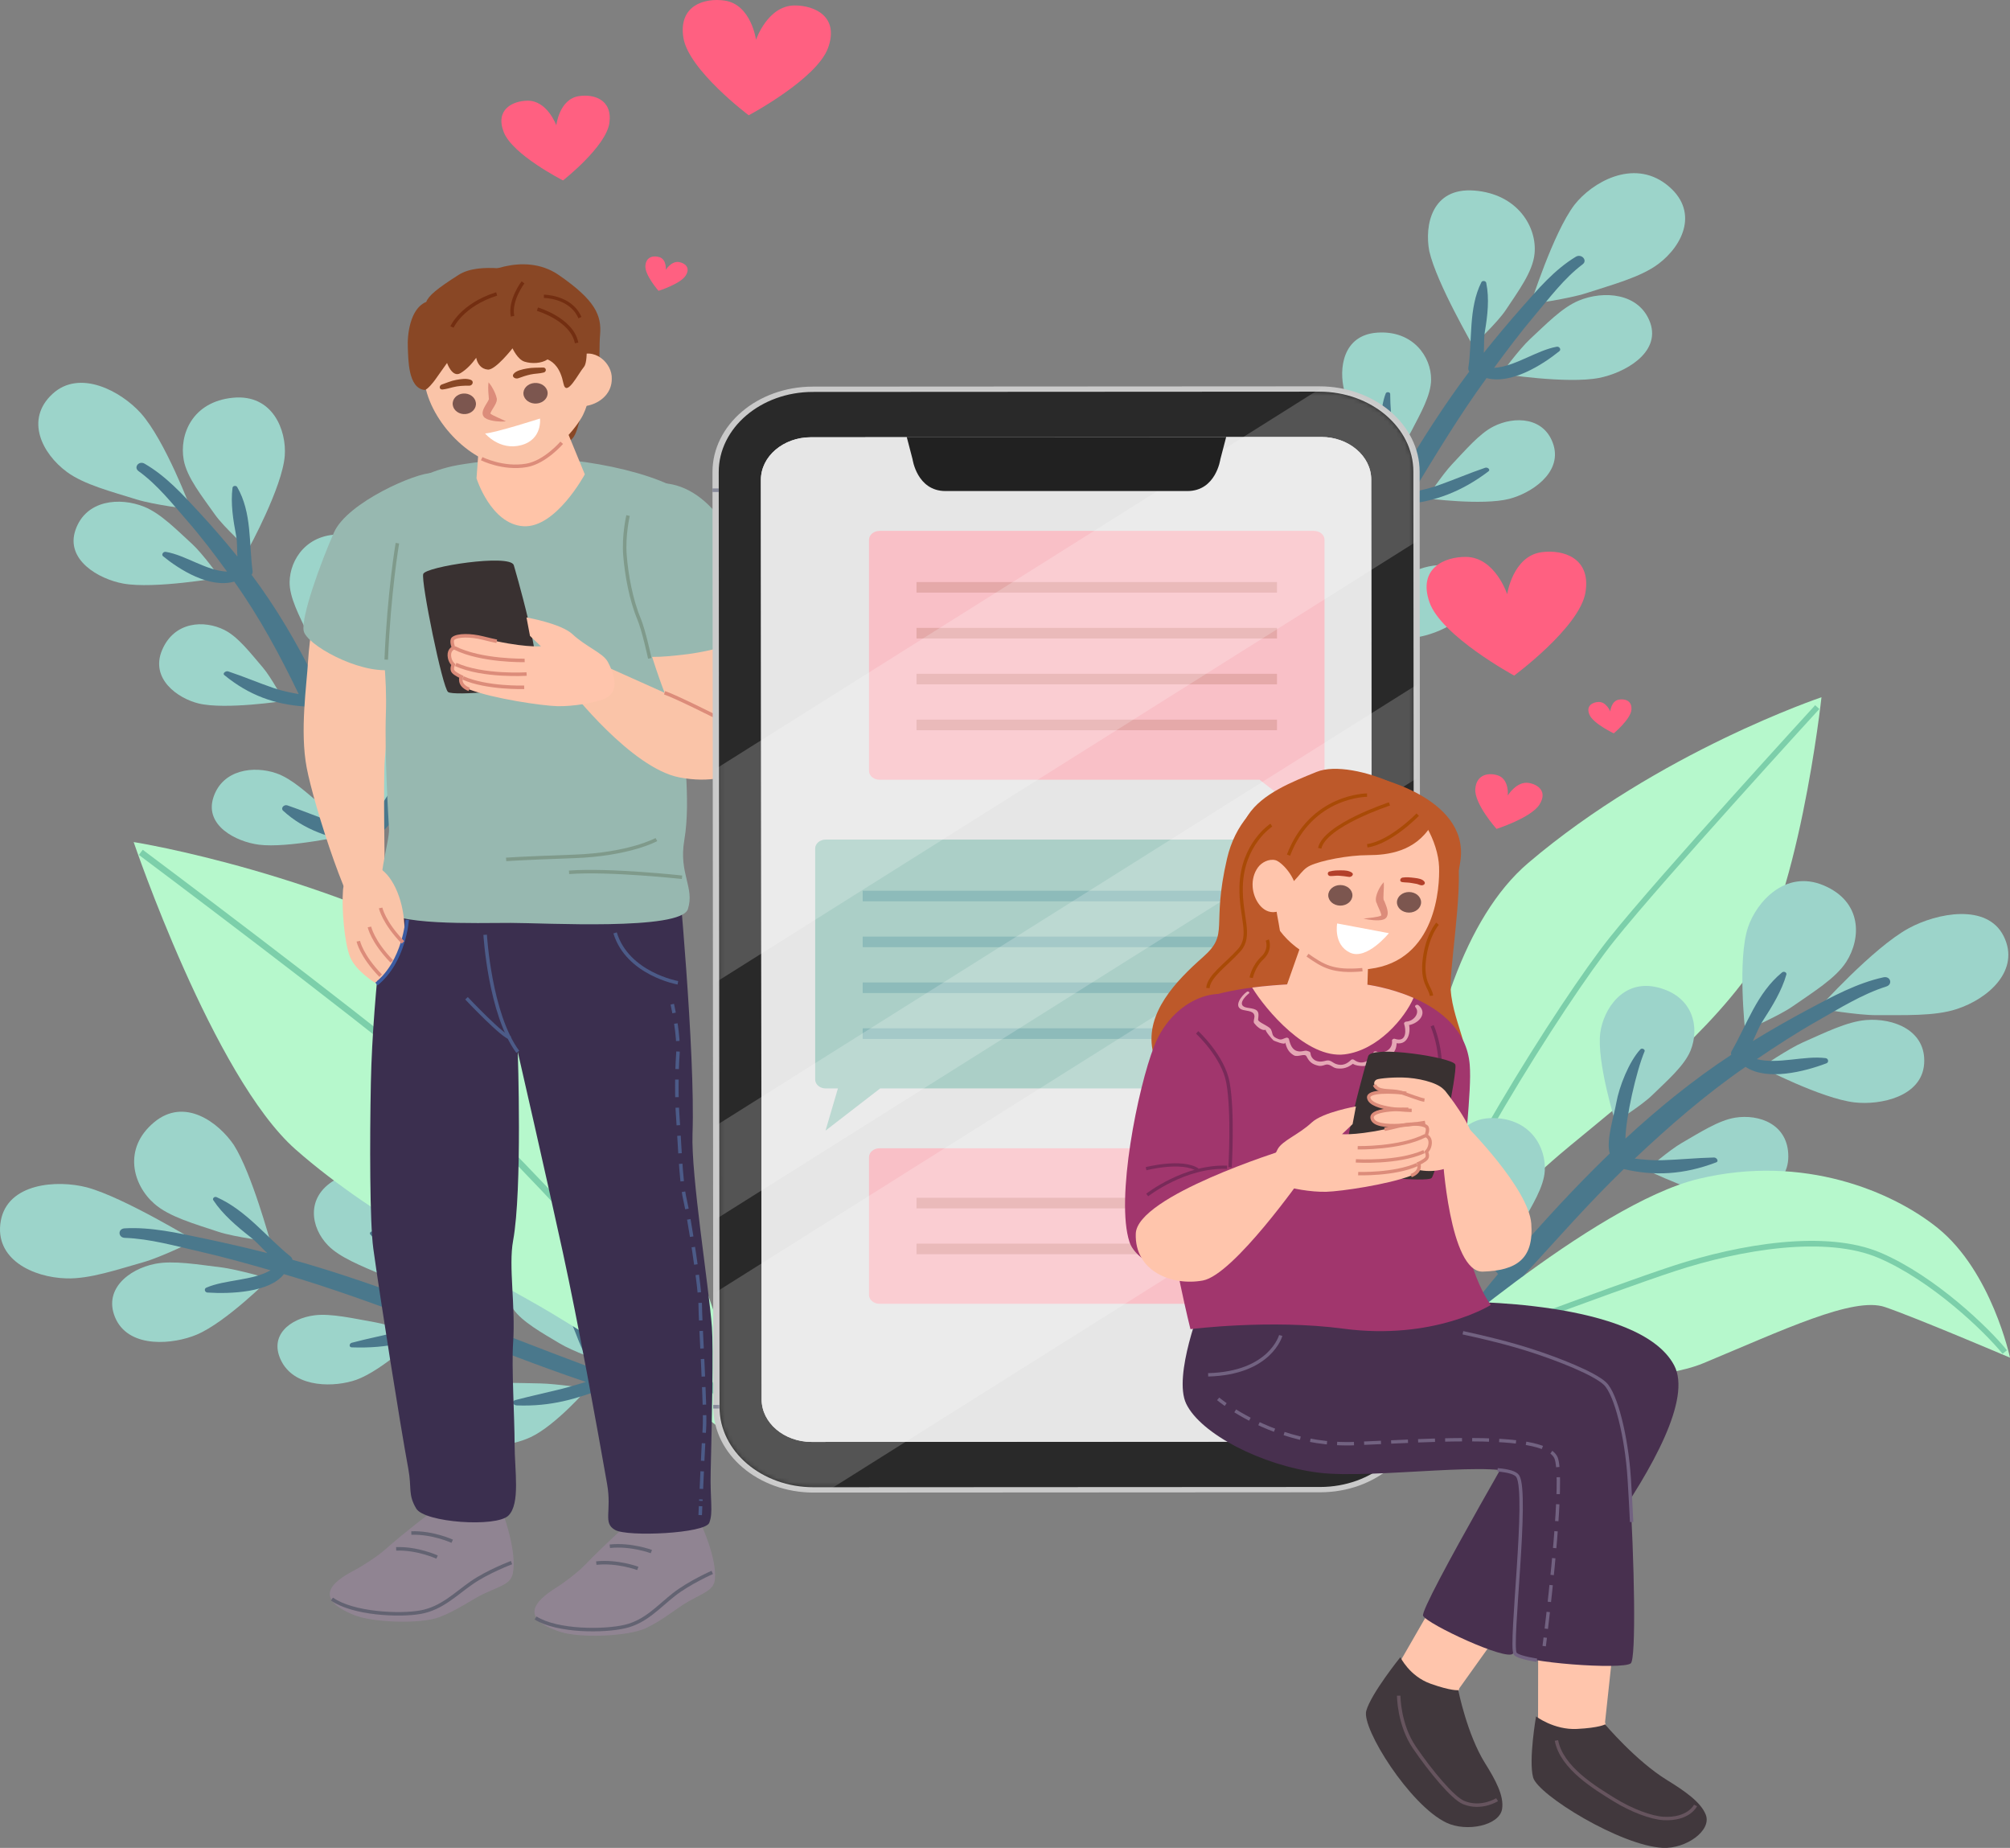 <svg width="470" height="432" viewBox="0 0 470 432" fill="none" xmlns="http://www.w3.org/2000/svg">
<rect x="0" y="0" width="470" height="432" fill="#808080" stroke="none"/>
<path d="M20.357 277.591C13.288 275.749 1.779 276.585 0.181 285.418C-1.394 294.32 7.605 298.634 15.53 298.862C20.993 299.024 27.5 296.77 33.577 295.058C37.77 293.87 45.63 290.004 45.625 290.007C45.529 290.096 29.161 279.998 20.357 277.591Z" fill="#9CD4CA"/>
<path d="M35.989 262.4C28.7 268.517 31.037 276.997 36.075 281.399C39.522 284.458 45.583 286.141 51.054 287.964C54.816 289.221 63.257 290.269 63.261 290.267C63.162 290.355 58.985 274.479 54.682 267.675C51.108 262.421 43.151 256.39 35.989 262.4Z" fill="#9CD4CA"/>
<path d="M78.247 275.879C71.38 279.944 72.703 287.064 76.694 291.143C79.428 293.977 84.576 295.969 89.207 297.975C92.384 299.368 99.718 301.019 99.72 301.016C99.662 301.072 97.584 288.038 94.3 282.165C91.583 277.613 84.996 271.896 78.247 275.879Z" fill="#9CD4CA"/>
<path d="M140.035 301.373C138.342 297.042 132.888 290.924 125.201 293.075C117.384 295.287 117.04 301.776 120.028 306.041C122.07 308.997 126.756 311.611 130.92 314.092C133.768 315.823 140.782 318.371 140.788 318.361C140.757 318.394 142.063 306.945 140.035 301.373Z" fill="#9CD4CA"/>
<path d="M51.73 296.285C46.332 295.644 40.526 294.597 36.227 295.464C30.02 296.699 23.816 301.647 27.164 308.529C30.532 315.277 40.572 314.299 46.012 312.005C52.902 309.08 63.022 298.917 63.025 298.916C63.017 298.925 55.428 296.739 51.73 296.285Z" fill="#9CD4CA"/>
<path d="M87.711 309.125C82.752 308.256 77.407 306.993 73.534 307.493C67.947 308.201 62.549 312.197 65.933 318.461C69.329 324.606 78.44 324.288 83.296 322.576C89.444 320.384 98.169 312.044 98.169 312.044C98.162 312.052 91.108 309.735 87.711 309.125Z" fill="#9CD4CA"/>
<path d="M126.374 323.417C121.201 323.344 115.547 322.988 111.675 323.99C106.087 325.427 101.229 329.734 105.768 334.759C110.298 339.679 119.512 338.134 124.136 335.955C129.992 333.176 137.435 324.577 137.441 324.571C137.436 324.578 129.923 323.482 126.374 323.417Z" fill="#9CD4CA"/>
<path d="M157.788 330.221C159.162 330.698 160.547 331.194 161.944 331.689C161.959 331.043 162.232 330.39 162.861 329.81C163.024 329.658 163.192 329.507 163.36 329.356C162.239 328.916 161.129 328.483 160.057 328.053C154.247 325.735 148.384 323.472 142.416 321.279C142.92 319.713 141.842 317.639 141.339 316.102C140.143 312.492 138.275 308.499 133.816 305.916C132.99 305.436 131.928 306.07 132.315 306.72C134.06 309.645 134.9 312.848 136.31 315.749C136.893 316.948 137.226 318.258 137.544 319.481C126.345 315.318 115.331 310.929 104.237 306.702C103.761 304.175 99.251 299.658 97.555 297.316C95.308 294.303 90.823 289.812 87.29 287.93C86.82 287.686 86.247 288.245 86.591 288.593C90.13 292.261 96.981 300.929 99.303 304.832C89.126 301.027 78.823 297.399 68.375 294.504C68.342 294.218 68.193 293.948 67.906 293.716C62.283 289.191 57.602 282.963 50.653 279.867C50.144 279.639 49.597 280.161 49.885 280.596C52.056 283.879 55.377 286.72 58.595 289.232C60.026 290.349 61.173 291.732 62.49 292.942C57.547 291.69 52.581 290.544 47.612 289.507C41.662 288.266 35.317 286.808 29.156 287.16C27.501 287.256 27.591 289.336 29.196 289.387C35.078 289.584 41.142 291.323 46.834 292.614C52.34 293.868 57.795 295.401 63.249 296.964C59.173 299.393 52.556 299.135 48.234 301.036C47.661 301.289 47.863 302.127 48.514 302.171C54.006 302.524 63.105 302.135 66.385 297.864C77.551 301.112 88.495 305.18 99.458 309.202C97.656 309.944 95.835 310.656 93.813 311.173C89.996 312.156 86.057 312.891 82.24 313.915C81.639 314.077 81.545 314.957 82.246 314.983C90.765 315.291 97.308 313.643 102.954 310.493C114.269 314.687 125.408 319.172 136.994 323.071C135.093 323.616 133.24 324.222 131.25 324.714C127.682 325.6 124.05 326.373 120.489 327.314C119.587 327.553 119.873 328.522 120.877 328.558C128.903 328.857 134.914 326.977 141.326 324.539C146.841 326.411 152.325 328.332 157.788 330.221Z" fill="#4A788C"/>
<path d="M368.153 47.885C372.254 42.648 381.786 37.094 389.594 43.07C397.434 49.111 393.678 57.3 387.712 61.749C383.604 64.819 376.893 66.582 370.915 68.533C366.785 69.874 357.826 71.115 357.832 71.116C357.971 71.132 363.13 54.494 368.153 47.885Z" fill="#9CD4CA"/>
<path d="M344.759 44.551C354.949 45.359 359.451 53.181 358.823 59.304C358.43 63.53 354.99 68.098 352.11 72.458C350.135 75.459 344.379 80.82 344.375 80.82C344.517 80.835 335.942 66.296 334.211 58.711C333.071 52.716 334.745 43.761 344.759 44.551Z" fill="#9CD4CA"/>
<path d="M322.077 77.76C330.414 77.205 334.688 83.43 334.633 88.739C334.625 92.406 332.12 96.723 330.029 100.772C328.606 103.561 324.157 108.791 324.152 108.791C324.239 108.803 316.151 97.594 314.325 91.279C313.044 86.292 313.889 78.316 322.077 77.76Z" fill="#9CD4CA"/>
<path d="M293.214 130.796C291.303 126.531 290.975 118.856 298.524 116.377C306.221 113.876 311.312 118.714 312.173 123.625C312.789 127.015 311.107 131.563 309.73 135.728C308.812 138.603 305.279 144.355 305.266 144.351C305.316 144.36 295.79 136.201 293.214 130.796Z" fill="#9CD4CA"/>
<path d="M357.774 79.268C361.475 75.863 365.191 71.922 369.164 70.277C374.885 67.887 383.37 68.374 385.894 75.506C388.31 82.544 379.811 87.198 373.893 88.355C366.384 89.805 350.991 87.391 350.988 87.393C351 87.394 355.25 81.612 357.774 79.268Z" fill="#9CD4CA"/>
<path d="M339.476 108.597C342.669 105.253 345.865 101.393 349.235 99.695C354.087 97.231 361.236 97.413 363.277 104.085C365.221 110.672 357.93 115.336 352.898 116.628C346.508 118.245 333.551 116.491 333.551 116.491C333.565 116.496 337.302 110.9 339.476 108.597Z" fill="#9CD4CA"/>
<path d="M320.182 140.495C324.132 137.649 328.244 134.326 331.986 133.015C337.381 131.115 344.347 131.831 344.569 138.165C344.722 144.416 336.442 148.188 331.241 148.992C324.64 149.997 312.483 147.352 312.475 147.351C312.483 147.354 317.484 142.456 320.182 140.495Z" fill="#9CD4CA"/>
<path d="M300.925 162.694C300.218 163.804 299.512 164.936 298.8 166.071C298.308 165.58 297.613 165.219 296.692 165.11C296.452 165.08 296.21 165.053 295.969 165.027C296.51 164.082 297.047 163.149 297.557 162.238C300.329 157.313 303.185 152.4 306.172 147.486C304.616 146.546 303.908 144.36 303.154 142.899C301.394 139.46 299.871 135.364 301.401 130.96C301.682 130.144 302.977 130.062 303.161 130.774C303.984 133.979 305.718 136.911 306.783 139.916C307.224 141.159 307.942 142.352 308.604 143.47C314.175 134.212 319.435 124.879 324.878 115.627C323.367 113.414 323.498 107.488 323.07 104.761C322.567 101.218 322.7 95.324 324.034 91.964C324.214 91.522 325.076 91.645 325.069 92.101C325.057 96.849 326.201 107.248 327.309 111.521C332.355 103.09 337.633 94.73 343.565 86.856C343.378 86.617 343.293 86.329 343.339 85.995C344.326 79.462 343.319 72.117 346.392 65.977C346.618 65.527 347.43 65.634 347.53 66.127C348.291 69.838 347.834 73.827 347.21 77.505C346.934 79.141 347.075 80.83 346.955 82.477C349.852 78.843 352.841 75.28 355.915 71.799C359.599 67.633 363.424 63.083 368.455 60.035C369.807 59.216 371.284 60.876 370.079 61.782C365.674 65.104 362.272 69.718 358.828 73.785C355.499 77.724 352.417 81.85 349.358 86C354.32 85.683 359.25 81.916 364.009 81.059C364.641 80.947 365.108 81.704 364.637 82.089C360.648 85.322 353.316 89.925 347.602 88.387C341.376 96.919 335.929 105.965 330.435 114.989C332.381 114.591 334.321 114.16 336.271 113.472C339.955 112.175 343.551 110.621 347.268 109.356C347.853 109.157 348.581 109.788 348.059 110.185C341.694 115.014 335.402 117.266 328.688 117.871C323.051 127.215 317.767 136.691 311.697 145.954C313.574 145.352 315.459 144.823 317.367 144.13C320.787 142.893 324.172 141.534 327.628 140.344C328.505 140.043 329.005 140.948 328.253 141.516C322.263 146.072 316.213 147.857 309.436 149.426C306.566 153.844 303.75 158.288 300.925 162.694Z" fill="#4A788C"/>
<path d="M32.874 96.534C28.313 91.494 18.652 86.192 12.263 92.097C5.799 98.072 9.831 106.061 15.665 110.349C19.69 113.307 26.134 114.942 31.949 116.765C35.951 118.02 44.666 119.091 44.666 119.091C44.666 119.091 38.621 102.885 32.874 96.534Z" fill="#9CD4CA"/>
<path d="M54.48 92.982C44.999 93.898 41.873 101.56 42.96 107.537C43.709 111.661 47.302 116.081 50.277 120.316C52.325 123.229 58.062 128.409 58.062 128.409C58.062 128.409 66.014 113.95 66.585 106.566C67.037 100.709 63.85 92.076 54.48 92.982Z" fill="#9CD4CA"/>
<path d="M80.096 124.958C71.791 124.579 67.802 130.779 67.72 136.049C67.664 139.685 69.998 143.928 71.838 147.933C73.1 150.689 77.152 155.847 77.152 155.847C77.152 155.847 86.446 144.399 88.191 138.125C89.573 133.146 88.302 125.335 80.096 124.958Z" fill="#9CD4CA"/>
<path d="M103.104 162.852C95.248 160.529 89.398 165.546 87.603 170.591C86.365 174.071 87.23 178.698 87.692 182.981C88.009 185.927 90.223 191.839 90.223 191.839C90.223 191.839 102.879 183.031 106.597 177.413C109.548 172.956 110.867 165.148 103.104 162.852Z" fill="#9CD4CA"/>
<path d="M44.881 127.126C41.261 123.829 37.566 120.013 33.687 118.458C28.067 116.202 20.113 116.794 17.656 123.881C15.229 130.884 23.078 135.388 28.839 136.429C36.098 137.739 51.447 135.043 51.447 135.043C51.447 135.043 47.369 129.393 44.881 127.126Z" fill="#9CD4CA"/>
<path d="M61.428 156.012C58.585 152.709 55.721 148.904 52.476 147.274C47.776 144.913 40.748 145.222 37.898 151.981C35.082 158.66 41.517 163.264 46.461 164.46C52.692 165.964 66.404 163.868 66.404 163.868C66.404 163.868 63.388 158.28 61.428 156.012Z" fill="#9CD4CA"/>
<path d="M75.175 188.235C71.754 185.371 68.245 182.034 64.62 180.777C59.365 178.958 52.009 179.849 49.887 186.454C47.79 192.985 55.161 196.768 60.518 197.469C67.272 198.353 81.43 195.205 81.43 195.205C81.43 195.205 77.529 190.203 75.175 188.235Z" fill="#9CD4CA"/>
<path d="M95.863 177.677C94.324 180.998 91.758 184.085 89.802 187.25C88.995 188.558 87.881 189.824 86.833 191.014C83.475 181.481 79.857 172.027 75.528 162.775C77.451 160.489 77.996 154.512 78.637 151.769C79.474 148.199 79.621 142.324 78.317 139.022C78.144 138.585 77.27 138.728 77.269 139.18C77.263 143.876 75.336 154.317 73.561 158.679C69.402 150.281 64.58 142.05 58.825 134.368C59.014 134.126 59.105 133.839 59.06 133.508C58.2 127.053 58.918 119.818 55.463 113.864C55.21 113.428 54.432 113.546 54.371 114.029C53.9 117.675 54.522 121.584 55.209 125.198C55.515 126.805 55.396 128.474 55.508 130.1C52.655 126.563 49.656 123.106 46.543 119.737C42.816 115.704 38.842 111.308 33.814 108.401C32.468 107.621 31.186 109.267 32.39 110.134C36.819 113.322 40.328 117.795 43.77 121.741C47.104 125.563 50.149 129.58 53.088 133.634C48.182 133.415 43.405 129.775 38.765 129.013C38.15 128.911 37.681 129.671 38.134 130.043C41.967 133.175 49.023 137.61 54.769 135.967C60.702 144.314 65.501 153.247 69.85 162.268C67.891 161.913 65.952 161.523 64.042 160.872C60.44 159.644 56.974 158.155 53.361 156.959C52.791 156.77 51.966 157.424 52.442 157.815C58.228 162.56 64.318 164.708 71.217 165.155C75.58 174.521 79.004 184.154 82.71 193.716C80.852 193.139 78.972 192.635 77.12 191.965C73.801 190.764 70.568 189.435 67.219 188.286C66.373 187.996 65.57 188.951 66.198 189.528C71.212 194.135 77.147 195.855 84.058 197.307C85.734 201.887 87.194 206.537 88.516 211.194C89.942 216.22 90.873 221.69 93.004 226.523C93.265 227.112 94.356 226.907 94.401 226.312C94.795 221.221 93.536 215.601 92.484 210.595C91.391 205.385 89.989 200.247 88.266 195.165C90.271 194.127 91.707 191.81 92.936 190.26C95.83 186.611 98.478 182.31 97.719 177.821C97.58 176.986 96.206 176.938 95.863 177.677Z" fill="#4A788C"/>
<path d="M328.448 306.614C328.448 306.614 326.858 227.675 357.375 201.718C387.892 175.762 425.917 163.005 425.917 163.005C425.917 163.005 420.558 212.676 407.223 230.003C393.886 247.33 372.832 262.733 362.892 271.455C343.152 288.77 328.448 306.614 328.448 306.614Z" fill="#B6F8CC"/>
<path d="M424.929 165.304C424.929 165.304 388.519 205.066 376.931 219.563C365.346 234.059 335.776 280.993 329.641 302.539" stroke="#7CCFAA" stroke-width="1.319" stroke-miterlimit="10"/>
<path d="M446.285 217.026C452.903 213.419 464.675 211.099 468.528 218.873C472.429 226.741 465.103 233.424 457.541 235.9C452.323 237.61 445.266 237.276 438.749 237.32C434.266 237.35 425.197 235.773 425.197 235.773C425.197 235.773 437.948 221.572 446.285 217.026Z" fill="#9CD4CA"/>
<path d="M426.399 206.974C435.395 210.749 435.288 219.275 431.719 224.859C429.254 228.711 423.853 231.998 419.143 235.287C415.899 237.549 408.062 240.937 408.062 240.937C408.062 240.937 406.232 224.225 408.75 216.748C410.748 210.818 417.508 203.244 426.399 206.974Z" fill="#9CD4CA"/>
<path d="M387.703 230.856C396.077 232.993 397.435 240.333 395.315 245.572C393.852 249.184 389.77 252.677 386.278 256.083C383.879 258.427 377.716 262.306 377.716 262.306C377.716 262.306 373.303 248.168 374.198 241.433C374.907 236.087 379.428 228.744 387.703 230.856Z" fill="#9CD4CA"/>
<path d="M349.113 261.383C357.855 261.462 361.549 268.197 361.218 273.729C360.988 277.547 358.2 281.863 355.955 285.96C354.41 288.776 349.751 293.957 349.751 293.957C349.751 293.957 340.909 281.413 339.577 274.73C338.521 269.429 340.476 261.305 349.113 261.383Z" fill="#9CD4CA"/>
<path d="M421.635 243.656C426.592 241.489 431.843 238.831 436.331 238.466C442.832 237.938 450.453 240.929 449.924 248.683C449.403 256.346 439.756 258.426 433.621 257.714C425.893 256.815 411.834 249.5 411.834 249.5C411.834 249.5 418.224 245.146 421.635 243.656Z" fill="#9CD4CA"/>
<path d="M393.202 267.227C397.394 264.82 401.818 261.924 405.707 261.293C411.346 260.381 418.169 262.811 418.165 270.36C418.16 277.821 409.874 280.427 404.48 280.116C397.689 279.718 385 273.495 385 273.495C385 273.495 390.316 268.879 393.202 267.227Z" fill="#9CD4CA"/>
<path d="M366.143 294.946C370.725 293.145 375.589 290.906 379.701 290.762C385.658 290.55 392.563 293.659 391.905 300.837C391.25 307.93 382.379 309.445 376.787 308.517C369.738 307.346 357.045 299.947 357.045 299.947C357.045 299.947 362.992 296.178 366.143 294.946Z" fill="#9CD4CA"/>
<path d="M350.081 278.238C350.219 281.989 351.466 285.819 352.078 289.542C352.333 291.08 352.904 292.669 353.443 294.164C360.748 285.75 368.275 277.492 376.422 269.649C375.474 266.805 377.43 260.726 377.942 257.82C378.606 254.035 380.912 248.178 383.582 245.305C383.936 244.927 384.743 245.331 384.553 245.78C382.598 250.427 380.143 261.339 380.077 266.192C387.698 259.14 395.907 252.457 404.808 246.6C404.723 246.302 404.751 245.99 404.935 245.678C408.479 239.552 410.793 232.178 416.698 227.333C417.13 226.978 417.85 227.329 417.71 227.825C416.652 231.576 414.406 235.256 412.218 238.621C411.246 240.119 410.665 241.805 409.874 243.38C414.175 240.744 418.583 238.231 423.071 235.84C428.443 232.978 434.209 229.831 440.398 228.477C442.058 228.115 442.637 230.129 441.082 230.622C435.371 232.436 430.031 235.798 424.977 238.662C420.083 241.432 415.394 244.485 410.793 247.606C415.737 248.873 421.981 246.721 426.891 247.371C427.542 247.456 427.689 248.348 427.085 248.578C421.988 250.518 413.154 252.769 408.156 249.407C398.798 255.866 390.322 263.251 382.25 270.861C384.337 271.103 386.421 271.305 388.579 271.238C392.657 271.114 396.708 270.689 400.78 270.6C401.421 270.585 401.966 271.483 401.332 271.724C393.627 274.668 386.705 274.949 379.695 273.304C371.47 281.251 364.056 289.744 356.399 298.08C358.477 298.072 360.547 298.142 362.659 298.042C366.444 297.857 370.197 297.521 373.99 297.398C374.947 297.366 375.345 298.555 374.481 298.936C367.597 301.976 361.008 301.881 353.562 301.226C349.993 305.251 346.605 309.409 343.354 313.614C339.844 318.156 336.636 323.286 332.511 327.421C332.007 327.928 331.013 327.393 331.217 326.791C332.952 321.636 336.546 316.456 339.677 311.823C342.935 307 346.466 302.342 350.294 297.836C348.743 296.201 348.291 293.475 347.723 291.569C346.383 287.083 345.561 282.026 348.188 277.816C348.671 277.033 350.051 277.403 350.081 278.238Z" fill="#4A788C"/>
<path d="M330.234 319.133C330.234 319.133 372.514 281.522 397.158 275.597C421.804 269.671 442.67 278.668 453.091 287.079C465.727 297.275 470.001 317.395 470.001 317.395C470.001 317.395 448.13 308.077 440.761 305.56C433.392 303.043 416.887 310.966 398.307 318.684C379.73 326.398 330.234 319.133 330.234 319.133Z" fill="#B6F8CC"/>
<path d="M336.17 316.733C336.17 316.733 376.095 301.572 391.506 296.524C406.917 291.478 427.009 288.087 439.595 293.506C452.18 298.926 464.574 310.89 468.776 316.079" stroke="#7CCFAA" stroke-width="1.317" stroke-miterlimit="10"/>
<path d="M117.259 227.465C76.743 204.026 31.254 196.856 31.254 196.856C31.254 196.856 49.867 251.722 69.097 268.699C88.327 285.673 115.642 299.026 128.906 306.957C155.247 322.711 176.129 340.006 176.129 340.006C176.129 340.006 157.774 250.902 117.259 227.465Z" fill="#B6F8CC"/>
<path d="M32.928 199.261C32.928 199.261 83.508 237.118 100.075 251.239C116.64 265.358 161.449 312.574 173.758 335.653" stroke="#7CCFAA" stroke-width="1.503" stroke-miterlimit="10"/>
<path d="M146.53 356.518L163.889 356.228C163.889 356.228 167.654 364.213 167.169 369.184C166.928 371.684 164.893 372.203 160.864 374.449C158.336 375.862 154.938 378.835 150.962 380.653C146.736 382.585 135.605 382.99 131.071 381.514C121.565 378.419 124.738 374.484 130.029 371.183C131.9 370.015 135.141 367.551 136.748 365.883C141.482 360.964 146.53 356.518 146.53 356.518Z" fill="#908492"/>
<path d="M152.31 362.728C152.31 362.728 147.582 360.951 142.598 361.48" stroke="#636372" stroke-width="0.823" stroke-miterlimit="10"/>
<path d="M149.14 366.663C149.14 366.663 144.412 364.885 139.428 365.418" stroke="#636372" stroke-width="0.823" stroke-miterlimit="10"/>
<path d="M166.546 367.596C166.546 367.596 161.175 369.96 157.579 372.775C153.983 375.593 151.041 379.083 146.171 380.243C141.299 381.404 130.348 381.456 125.23 378.248" stroke="#636372" stroke-width="0.823" stroke-miterlimit="10"/>
<path d="M100.573 353.72L117.903 354.643C117.903 354.643 120.882 362.864 119.922 367.787C119.439 370.258 117.364 370.635 113.128 372.59C110.474 373.822 106.801 376.546 102.661 378.084C98.263 379.709 87.13 379.336 82.753 377.552C73.578 373.8 77.12 370.096 82.712 367.18C84.691 366.146 88.159 363.918 89.919 362.368C95.112 357.795 100.573 353.72 100.573 353.72Z" fill="#908492"/>
<path d="M105.737 360.31C105.737 360.31 101.196 358.208 96.178 358.389" stroke="#636372" stroke-width="0.823" stroke-miterlimit="10"/>
<path d="M102.195 364.012C102.195 364.012 97.653 361.91 92.635 362.091" stroke="#636372" stroke-width="0.823" stroke-miterlimit="10"/>
<path d="M119.612 365.305C119.612 365.305 114.085 367.387 110.296 370.013C106.506 372.641 103.323 375.972 98.379 376.884C93.434 377.791 82.5 377.282 77.619 373.819" stroke="#636372" stroke-width="0.823" stroke-miterlimit="10"/>
<path d="M89.987 205.593C89.987 205.593 89.599 181.38 89.987 177.538C90.374 173.697 92.597 146.151 92.597 146.151L73.998 138.929C73.998 138.929 72.312 149.615 72.04 154.484C71.72 160.187 70.083 170.872 71.715 179.484C73.346 188.095 82.155 216.147 86.399 217.258C90.64 218.37 89.987 205.593 89.987 205.593Z" fill="#FAC4A8"/>
<path d="M161.932 265.092C162.621 245.975 158.476 202.576 158.476 202.576C158.476 202.576 128.571 198.142 121.922 198.533C115.271 198.923 90.962 204.759 90.962 204.759C90.962 204.759 87.162 231.387 86.721 253.089C86.445 266.642 86.453 285.826 87.291 291.889C88.852 303.187 93.466 332.52 95.497 343.498C96.299 347.839 95.356 349.371 97.327 352.667C99.296 355.964 116.005 357.1 118.862 354.333C121.721 351.568 120.33 343.718 120.33 337.668C120.33 331.417 119.594 319.587 119.98 313.962C120.585 305.151 118.865 296.102 119.98 290.036C122.167 278.12 121.07 245.896 121.07 245.896C121.07 245.896 127.757 275.057 131.588 292.673C135.296 309.717 139.564 333.316 141.953 346.887C143.11 353.449 140.887 356.001 143.824 357.669C146.76 359.335 164.87 358.503 165.849 356.001C166.828 353.5 166.009 350.828 166.183 343.912C166.483 332.005 166.826 314.942 166.47 310.254C165.747 300.666 161.581 274.833 161.932 265.092Z" fill="#3B2F4F"/>
<path d="M159.735 167.365C159.938 160.219 167.022 125.828 162.323 117.67C158.804 111.565 136.528 106.43 121.493 107.148C116.448 107.388 108.686 108.33 105.819 108.975C92.768 111.914 86.855 120.403 86.205 127.846C85.879 131.623 90.814 150.035 90.232 166.805C89.903 176.35 90.803 190.925 90.966 193.821C91.131 196.715 87.64 206.816 89.662 212.288C91.195 216.434 111.565 215.754 119.441 215.754C127.316 215.754 159.212 217.596 160.848 212.532C162.481 207.47 158.667 204.247 160.009 196.425C161.669 186.724 159.531 174.513 159.735 167.365Z" fill="#97B8B0"/>
<path d="M101.081 110.6C97.541 110.385 81.225 117.401 78.095 124.476C74.963 131.549 70.357 144.265 71.01 147.49C71.665 150.717 83.745 157.45 91.373 156.606C99.002 155.761 99.122 135.32 100.755 128.932C102.386 122.543 104.62 110.813 101.081 110.6Z" fill="#97B8B0"/>
<path d="M158.509 229.757C158.509 229.757 146.763 227.675 143.826 218.091" stroke="#4C5B88" stroke-width="0.823" stroke-miterlimit="10"/>
<path d="M113.445 218.533C113.445 218.533 114.535 237.085 121.073 245.896" stroke="#4C5B88" stroke-width="0.823" stroke-miterlimit="10"/>
<path d="M109.088 233.375C109.088 233.375 117.806 242.65 119.44 242.65" stroke="#4C5B88" stroke-width="0.823" stroke-miterlimit="10"/>
<path d="M111.671 64.686C111.671 64.686 122.168 58.415 130.701 64.323C139.235 70.231 140.712 73.739 140.313 78.315C139.914 82.889 140.866 90.121 138.028 92.768C135.189 95.416 135.686 102.388 132.866 103.15C130.048 103.911 118.939 98.79 114.003 90.103C109.065 81.416 108.074 67.466 111.671 64.686Z" fill="#894725"/>
<path d="M112.181 101.497L131.869 99.028L136.749 110.89C136.749 110.89 129.961 123.521 122.364 123.02C114.766 122.52 111.424 111.822 111.424 111.822L112.181 101.497Z" fill="#FFC4A8"/>
<path d="M100.974 73.724C104.01 66.279 116.907 63.723 124.018 66.042C131.128 68.361 142.205 85.078 136.325 97.008C135.214 99.264 129.367 107.692 120.442 108.848C112.465 109.881 101.997 100.696 99.596 91.033C98.43 86.355 97.939 81.169 100.974 73.724Z" fill="#FAC4A8"/>
<path d="M134.692 83.515C131.041 86.148 131.597 89.888 131.764 92.776C133.709 97.033 143.106 94.9 143.052 88.564C143.219 84.909 138.875 80.843 134.692 83.515Z" fill="#FAC4A8"/>
<path d="M126.268 97.846C126.268 97.846 115.809 101.205 113.43 101.336C113.43 101.336 116.81 105.41 121.846 104.076C126.883 102.745 126.268 97.846 126.268 97.846Z" fill="white"/>
<path d="M122.407 92.189C122.574 93.513 123.967 94.471 125.523 94.332C127.079 94.189 128.205 93.001 128.038 91.677C127.872 90.352 126.476 89.394 124.919 89.538C123.366 89.677 122.24 90.868 122.407 92.189Z" fill="#7C564F"/>
<path d="M111.276 94.154C111.442 95.478 110.366 96.662 108.873 96.798C107.377 96.933 106.03 95.97 105.863 94.647C105.696 93.323 106.774 92.138 108.27 92.004C109.763 91.87 111.11 92.83 111.276 94.154Z" fill="#7C564F"/>
<path d="M114.24 89.376C114.24 89.376 114.832 90.027 115.378 91.097C115.531 91.36 115.643 91.66 115.786 91.975C115.919 92.298 116.043 92.621 116.132 93.034C116.208 93.145 116.182 93.673 116.099 93.872C116.024 94.117 115.933 94.323 115.836 94.516C115.635 94.898 115.428 95.24 115.224 95.562C115.03 95.883 114.839 96.196 114.742 96.44L114.666 96.661C114.659 96.668 114.649 96.64 114.623 96.62L114.614 96.612L114.608 96.609L114.604 96.608L114.603 96.607C114.489 96.5 114.573 96.58 114.548 96.557L114.6 96.608L114.701 96.712C114.738 96.733 114.747 96.747 114.786 96.781L114.975 96.908C115.119 96.991 115.262 97.075 115.418 97.149C115.739 97.301 116.043 97.444 116.324 97.576C117.493 98.091 118.312 98.502 118.312 98.502C118.312 98.502 117.374 98.633 115.99 98.475C115.644 98.433 115.265 98.387 114.865 98.284C114.665 98.238 114.454 98.175 114.237 98.107L113.898 97.977C113.767 97.913 113.61 97.822 113.478 97.739L113.356 97.653L113.295 97.61L113.212 97.53L113.185 97.499L113.13 97.435C112.99 97.264 112.905 97.06 112.873 96.886C112.803 96.524 112.864 96.252 112.929 96.012C113.074 95.537 113.279 95.165 113.486 94.811C113.681 94.484 113.877 94.157 114.069 93.835C114.151 93.688 114.226 93.551 114.269 93.443C114.3 93.289 114.326 93.449 114.309 93.21C114.283 92.878 114.257 92.557 114.234 92.252C114.218 91.929 114.172 91.626 114.171 91.338C114.108 90.191 114.24 89.376 114.24 89.376Z" fill="#DC8C7A"/>
<path d="M126.96 85.922C125.692 85.978 124.467 85.91 123.206 86.147C122.158 86.343 120.668 86.622 120.069 87.441C119.584 88.104 120.505 88.69 121.217 88.418C122.14 88.066 123.081 87.766 124.066 87.545C125.08 87.317 126.144 87.359 127.145 87.085C127.869 86.888 127.774 85.886 126.96 85.922Z" fill="#894725"/>
<path d="M103.487 91.054C104.329 90.968 105.106 90.727 105.916 90.523C107.117 90.22 108.445 90.138 109.689 90.169C110.511 90.19 110.889 89.138 110.12 88.817C109.092 88.388 107.713 88.625 106.628 88.821C105.43 89.038 104.42 89.515 103.302 89.892C102.635 90.115 102.645 91.14 103.487 91.054Z" fill="#894725"/>
<path d="M126.414 63.672C121.379 63.557 112.251 61.075 107.238 64.262C102.226 67.449 100.191 69.138 99.657 70.61C99.617 70.62 99.573 70.621 99.533 70.638C95.881 72.257 95.199 78.244 95.362 81.338C95.493 83.82 95.361 90.734 99.258 91.16C99.877 91.229 101.414 89.256 101.734 88.801C103.644 86.091 104.535 84.853 104.535 84.853C104.535 84.853 105.745 88.404 107.69 87.225C109.161 86.335 110.353 85.036 111.348 83.646C111.632 85.046 112.511 86.295 114.1 86.402C115.871 86.522 119.844 81.43 119.844 81.43C119.844 81.43 121.003 84.03 122.65 84.547C124.35 85.08 126.588 84.984 128.044 84.024C129.605 84.712 131.051 86.188 131.753 89.651C132.438 93.03 135.212 87.347 136.541 85.781C138.456 83.527 136.444 63.9 126.414 63.672Z" fill="#894725"/>
<path d="M131.347 103.513C131.347 103.513 127.471 108.032 123.15 108.792C117.641 109.763 112.635 107.229 112.635 107.229" stroke="#DC8C7A" stroke-width="0.823" stroke-miterlimit="10"/>
<path d="M122.293 66.014C122.293 66.014 119.112 70.179 119.846 73.93" stroke="#732E11" stroke-width="0.823" stroke-miterlimit="10"/>
<path d="M125.668 72.275C125.668 72.275 133.754 74.636 134.827 80.17" stroke="#732E11" stroke-width="0.823" stroke-miterlimit="10"/>
<path d="M127.178 69.272C127.178 69.272 133.474 69.278 135.604 74.257" stroke="#732E11" stroke-width="0.769" stroke-miterlimit="10"/>
<path d="M105.688 76.446C105.688 76.446 107.918 71.318 116.139 68.712" stroke="#732E11" stroke-width="0.823" stroke-miterlimit="10"/>
<path d="M155.767 126.118C149.218 128.136 147.236 133.15 149.559 143.065C151.883 152.98 155.4 161.952 155.4 161.952L138.148 154.223L133.426 161.334C133.426 161.334 147.603 179.558 158.85 181.739C165.717 183.069 171.904 181.81 174.106 178.647C179.918 170.299 175.679 137.083 172.872 130.325C170.068 123.567 162.316 124.103 155.767 126.118Z" fill="#FAC4A8"/>
<path d="M143.254 120.475C145.434 113.518 156.875 108.417 166.681 119.084C175.789 128.99 178.776 146.107 177.983 147.683C177.191 149.258 166.986 152.16 160.688 152.938C154.561 153.698 149.606 154.023 147.068 152.474C144.532 150.927 141.075 127.43 143.254 120.475Z" fill="#97B8B0"/>
<path d="M146.86 120.521C146.86 120.521 145.772 125.159 146.135 129.797C146.497 134.434 147.587 140.308 149.404 144.637C150.53 147.322 151.947 153.912 151.947 153.912" stroke="#7F9A8B" stroke-width="0.823" stroke-miterlimit="10"/>
<path d="M167.932 167.828C167.932 167.828 158.125 162.883 155.4 161.955" stroke="#DC8C7A" stroke-width="0.823" stroke-miterlimit="10"/>
<path d="M153.488 196.271C153.488 196.271 147.224 199.75 134.147 200.214C121.072 200.678 118.348 200.91 118.348 200.91" stroke="#7F9A8B" stroke-width="0.823" stroke-miterlimit="10"/>
<path d="M159.483 205.085C159.483 205.085 142.596 203.23 133.061 203.927" stroke="#7F9A8B" stroke-width="0.823" stroke-miterlimit="10"/>
<path d="M80.201 208.094C79.874 212.538 80.527 220.316 81.832 223.649C83.138 226.982 87.705 229.759 87.705 229.759C87.705 229.759 94.232 225.039 94.558 218.649C94.884 212.259 92.6 205.871 89.338 203.371C86.073 200.872 80.527 203.65 80.201 208.094Z" fill="#FAC4A8"/>
<path d="M95.209 215.038C95.209 215.038 94.557 224.759 88.031 230.037" stroke="#3B5BA1" stroke-width="0.823" stroke-miterlimit="10"/>
<path d="M120.13 132.095C120.13 132.095 127.717 157.698 124.948 159.561C122.178 161.424 106.098 162.739 104.781 161.784C103.461 160.83 98.391 135.889 98.967 134.178C99.541 132.467 119.143 129.447 120.13 132.095Z" fill="#393131"/>
<path d="M112.942 149.168C122.004 151.468 126.492 151.095 126.492 151.095L123.926 148.65L123.11 144.347C123.11 144.347 131.173 145.751 133.862 148.261C137.001 151.203 140.994 152.634 142.125 154.728C143.255 156.831 145.515 161.863 141.011 163.5C138.885 164.271 134.14 165.184 130.307 165.088C126.816 164.999 115.362 163.339 109.709 161.167C107.059 160.148 107.857 158.215 107.857 158.215C107.857 158.215 106.402 157.571 105.947 156.972C105.495 156.372 105.989 155.378 105.989 155.378C105.989 155.378 105.131 154.64 105.069 153.24C105.008 151.839 106.055 151.459 106.055 151.459C106.055 151.459 105.358 149.746 105.989 149.258C107.044 148.44 110.09 148.447 112.942 149.168Z" fill="#FFC5AC"/>
<path d="M122.682 154.39C122.682 154.39 112.488 154.615 106.266 151.447" stroke="#DC8C7A" stroke-width="0.823" stroke-miterlimit="10"/>
<path d="M123.139 157.571C123.139 157.571 112.969 158.232 106.568 155.337" stroke="#DC8C7A" stroke-width="0.823" stroke-miterlimit="10"/>
<path d="M122.571 160.676C122.571 160.676 113.841 160.963 108.26 158.481" stroke="#DC8C7A" stroke-width="0.823" stroke-miterlimit="10"/>
<path d="M109.709 161.166C107.059 160.147 107.857 158.214 107.857 158.214C107.857 158.214 106.402 157.57 105.947 156.971C105.495 156.371 105.989 155.377 105.989 155.377C105.989 155.377 105.131 154.639 105.069 153.239C105.008 151.838 106.055 151.458 106.055 151.458C106.055 151.458 105.358 149.745 105.989 149.257C107.042 148.441 110.089 148.448 112.939 149.168C114.085 149.458 115.157 149.707 116.159 149.918" stroke="#DC8C7A" stroke-width="0.823" stroke-miterlimit="10"/>
<path d="M83.787 220.037C83.787 220.037 84.439 223.372 89.007 228.093" stroke="#DC8C7A" stroke-width="0.823" stroke-miterlimit="10"/>
<path d="M86.394 216.704C86.394 216.704 87.045 220.038 91.614 224.759" stroke="#DC8C7A" stroke-width="0.823" stroke-miterlimit="10"/>
<path d="M89.008 212.258C89.008 212.258 89.661 215.592 94.23 220.314" stroke="#DC8C7A" stroke-width="0.823" stroke-miterlimit="10"/>
<path d="M92.921 126.985C92.921 126.985 90.963 138.374 90.311 154.207" stroke="#7F9A8B" stroke-width="0.823" stroke-miterlimit="10"/>
<path d="M157.205 234.76C157.205 234.76 157.387 235.569 157.62 236.811" stroke="#4C5B88" stroke-width="0.823" stroke-miterlimit="10"/>
<path d="M158.037 239.281C158.381 241.575 158.668 244.315 158.513 246.428C158.187 250.871 158.187 257.257 158.513 261.425C158.839 265.592 159.165 276.146 160.145 280.312C161.125 284.478 163.735 301.143 163.735 305.034C163.735 308.923 165.04 329.198 164.713 333.922C164.483 337.263 164.088 346.03 163.878 350.87" stroke="#4C5B88" stroke-width="0.823" stroke-miterlimit="10" stroke-dasharray="4.11 2.46"/>
<path d="M163.817 352.118C163.762 353.403 163.729 354.198 163.729 354.198" stroke="#4C5B88" stroke-width="0.823" stroke-miterlimit="10"/>
<path d="M308.703 348.868C321.638 348.861 332.153 339.9 332.143 328.885L331.956 110.271C331.944 99.259 321.418 90.308 308.481 90.316L190.042 90.383C177.107 90.392 166.591 99.356 166.6 110.369L166.789 328.983C166.797 339.995 177.329 348.943 190.265 348.934L308.703 348.868Z" fill="#CACACA"/>
<path d="M308.701 347.627C320.828 347.615 330.687 339.213 330.678 328.885L330.491 110.272C330.483 99.947 320.606 91.555 308.481 91.56L190.043 91.625C177.914 91.633 168.053 100.041 168.061 110.364L168.25 328.98C168.258 339.307 178.136 347.698 190.263 347.688L308.701 347.627Z" fill="#292929"/>
<path d="M178.094 327.156C178.098 332.625 183.358 337.096 189.783 337.092L309.136 337.025C315.561 337.02 320.814 332.543 320.809 327.074L320.634 112.093C320.63 106.624 315.37 102.152 308.945 102.155L189.593 102.223C183.168 102.227 177.915 106.705 177.92 112.174L178.094 327.156Z" fill="#E6E6E6"/>
<path d="M166.763 328.451L166.762 329.282L168.225 329.284L168.227 328.453L166.763 328.451Z" fill="#888A9A"/>
<path d="M332.135 328.323H330.672L330.673 329.152H332.138L332.135 328.323Z" fill="#888A9A"/>
<path d="M168.063 114.186H166.596V115.017H168.063V114.186Z" fill="#888A9A"/>
<path d="M178.094 327.156C178.098 332.625 183.358 337.096 189.783 337.092L309.136 337.025C315.561 337.02 320.814 332.543 320.809 327.074L320.634 112.093C320.63 106.624 315.37 102.152 308.945 102.155L189.593 102.223C183.168 102.227 177.915 106.705 177.92 112.174L178.094 327.156Z" fill="#E6E6E6"/>
<path d="M307.255 124.111H205.66C204.299 124.111 203.197 125.05 203.197 126.208V180.194C203.197 181.35 204.299 182.29 205.66 182.29H294.525L307.296 192.151L304.399 182.29H307.254C308.614 182.29 309.716 181.35 309.716 180.194V126.208C309.717 125.051 308.614 124.111 307.255 124.111Z" fill="#F9C0C7"/>
<path d="M298.6 136.072H214.309V138.547H298.6V136.072Z" fill="#E5A9A9"/>
<path d="M298.6 146.792H214.309V149.265H298.6V146.792Z" fill="#E5A9A9"/>
<path d="M298.6 157.517H214.309V159.991H298.6V157.517Z" fill="#E5A9A9"/>
<path d="M298.6 168.235H214.309V170.71H298.6V168.235Z" fill="#E5A9A9"/>
<path d="M193.076 196.276H294.671C296.031 196.276 297.133 197.215 297.133 198.373V252.359C297.133 253.515 296.03 254.454 294.671 254.454H205.807L193.035 264.316L195.932 254.454H193.077C191.716 254.454 190.613 253.514 190.613 252.359V198.373C190.612 197.215 191.715 196.276 193.076 196.276Z" fill="#ABCFC7"/>
<path d="M286.016 208.234H201.727V210.709H286.016V208.234Z" fill="#8DBBBA"/>
<path d="M286.016 218.954H201.727V221.428H286.016V218.954Z" fill="#8DBBBA"/>
<path d="M286.016 229.679H201.727V232.153H286.016V229.679Z" fill="#8DBBBA"/>
<path d="M286.016 240.397H201.727V242.873H286.016V240.397Z" fill="#8DBBBA"/>
<path d="M307.255 268.441H205.66C204.299 268.441 203.197 269.38 203.197 270.538V302.702C203.197 303.859 204.299 304.8 205.66 304.8H294.525L307.296 314.657L304.399 304.8H307.254C308.614 304.8 309.716 303.858 309.716 302.702V270.538C309.717 269.38 308.614 268.441 307.255 268.441Z" fill="#F9C0C7"/>
<path d="M298.6 280.021H214.309V282.496H298.6V280.021Z" fill="#E5A9A9"/>
<path d="M298.6 290.741H214.309V293.215H298.6V290.741Z" fill="#E5A9A9"/>
<g opacity="0.2">
<mask id="mask0_608_11883" style="mask-type:luminance" maskUnits="userSpaceOnUse" x="168" y="91" width="163" height="257">
<path d="M308.715 347.623C320.841 347.612 330.701 339.209 330.692 328.881L330.505 110.268C330.496 99.943 320.62 91.551 308.495 91.556L190.057 91.621C177.928 91.63 168.067 100.037 168.074 110.36L168.263 328.976C168.272 339.304 178.149 347.695 190.277 347.684L308.715 347.623Z" fill="white"/>
</mask>
<g mask="url(#mask0_608_11883)">
<path d="M403.555 153.564L132.066 324.296L167.375 364.979L438.864 194.247L403.555 153.564Z" fill="white"/>
<path d="M334.86 74.405L63.371 245.137L91.388 277.418L362.877 106.686L334.86 74.405Z" fill="white"/>
<path d="M381.728 128.369L110.205 299.101L122.486 313.253L394.009 142.521L381.728 128.369Z" fill="white"/>
</g>
</g>
<path d="M212.023 102.15L213.383 107.362C213.383 107.362 214.411 114.797 221.091 114.797H277.654C284.331 114.797 285.359 107.362 285.359 107.362L286.72 102.15H212.023Z" fill="#212121"/>
<path d="M314.708 180.872C306.936 181.073 290.687 184.481 286.92 200.719C283.151 216.957 287.627 218.158 281.267 223.771C274.908 229.386 267.843 236.802 269.493 245.422C271.141 254.043 300.813 253.842 300.813 253.842C300.813 253.842 339.436 255.244 342.262 251.035C345.089 246.825 338.965 237.806 339.202 229.986C339.436 222.169 342.734 203.525 340.143 197.31C337.553 191.096 322.48 180.671 314.708 180.872Z" fill="#BD592A"/>
<path d="M359.677 378.01L359.648 401.804C359.648 401.804 359.928 409.538 369.036 411.941C378.14 414.349 375.314 402.587 375.314 402.587L377.777 379.726L359.677 378.01Z" fill="#FFC5AC"/>
<path d="M375.311 403.121C375.311 403.121 382.532 411.676 389.771 416.125C393.9 418.665 397.704 421.28 398.861 424.24C400.306 427.935 394.264 432.245 388.813 431.989C379.01 431.525 359.572 419.593 358.488 415.521C357.403 411.451 359.175 401.264 359.175 401.264C359.175 401.264 363.377 404.458 368.717 404.193C374.056 403.922 375.311 403.121 375.311 403.121Z" fill="#41383D"/>
<path d="M339.903 366.719L327.594 388.083C327.594 388.083 323.855 395.133 330.792 400.701C337.73 406.266 341.263 394.645 341.263 394.645L355.278 375.033L339.903 366.719Z" fill="#FFC5AC"/>
<path d="M340.985 395.122C340.985 395.122 343.056 405.51 347.26 412.213C349.657 416.039 351.725 419.813 351.236 422.904C350.624 426.763 342.975 428.372 338.209 426.106C329.644 422.022 318.343 404.031 319.471 399.967C320.598 395.906 327.448 387.418 327.448 387.418C327.448 387.418 329.576 391.862 334.51 393.617C339.444 395.374 340.985 395.122 340.985 395.122Z" fill="#41383D"/>
<path d="M313.377 306.777C313.377 306.777 340.205 309.949 358.047 315.717C364.347 317.751 372.803 321.063 375.317 323.467C377.829 325.874 380.342 335.764 380.969 345.653C382.241 365.672 382.582 387.786 381.334 388.851C379.487 390.423 355.535 388.683 354.279 386.547C353.024 384.411 357.405 349.179 354.909 345.119C352.408 341.054 321.248 345.885 308.383 344.285C295.037 342.623 280.743 335.191 277.371 328.168C274.223 321.61 281.065 304.536 281.065 304.536L313.377 306.777Z" fill="#48304F"/>
<path d="M320.557 181.48C320.557 181.48 343.424 186.083 341.519 201.049C339.925 213.589 330.104 217.89 330.104 217.89C330.104 217.89 327.096 201.635 323.062 196.757C319.03 191.876 320.557 181.48 320.557 181.48Z" fill="#BD592A"/>
<path d="M391.475 319.197C383.311 303.692 340.481 304.318 340.481 304.318L317.691 305.999C327.188 310.556 360.232 327.216 360.232 327.216C360.232 327.216 331.871 375.83 332.758 377.734C333.654 379.641 352.448 388.453 353.796 386.554C355.135 384.65 399.64 334.7 391.475 319.197Z" fill="#48304F"/>
<path d="M319.514 230.165C319.514 230.165 342.346 232.903 343.668 248.896C344.193 255.232 342.147 269.109 342.032 279.903C341.856 296.365 348.594 305.076 348.591 305.076C348.591 305.076 335.267 313.438 314.075 310.611C297.092 308.349 278.363 310.728 278.363 310.728C278.363 310.728 262.072 246.08 276.175 236.004C287.405 227.978 319.514 230.165 319.514 230.165Z" fill="#A1366D"/>
<path d="M314.395 246.491C322.213 245.54 328.525 237.938 330.525 233.285C324.856 230.811 319.51 230.165 319.51 230.165C319.51 230.165 305.531 229.214 292.793 230.873C295.964 236.062 305.602 247.56 314.395 246.491Z" fill="#FFC5AC"/>
<path d="M304.769 189.065C311.344 183.687 318.858 182.94 326.788 186.518C332.173 188.947 336.288 196.886 336.502 202.649C336.677 207.323 335.847 224.566 320.268 226.509C310.943 227.671 309.148 225.618 304.096 222.156C291.731 213.702 294.18 197.733 304.769 189.065Z" fill="#FFC5AC"/>
<path d="M320.163 217.607L319.626 233.783C319.626 233.783 318.326 243.024 312.514 243.017C306.697 243.013 300.672 230.952 300.672 230.952L307.106 212.718L320.163 217.607Z" fill="#FFC5AC"/>
<path d="M298.814 209.03C297.129 210.136 300.029 218.298 299.117 218.652C297.346 219.339 292.375 212.733 290.353 209.73C287.288 205.184 288.504 195.568 291.842 190.551C295.178 185.535 301.971 182.844 307.86 180.454C316.438 176.971 338.361 186.979 334.631 193.026C330.9 199.071 324.604 199.916 319.893 199.916C315.184 199.916 308.838 201.188 306.359 202.356C303.88 203.523 303.772 205.771 298.814 209.03Z" fill="#BD592A"/>
<path d="M294.125 202.815C294.991 201.603 296.692 200.717 298.235 201.09C299.561 201.409 303.17 204.999 303.204 208.805C303.233 211.745 300.149 212.877 298.287 213.195C296.696 213.463 295.379 212.637 294.518 211.552C292.63 209.181 292.243 205.439 294.125 202.815Z" fill="#FFC5AC"/>
<path d="M304.124 291.496C304.125 291.485 304.131 291.475 304.135 291.468C300.265 289.618 290.005 287.66 286.693 286.212C283.38 284.76 286.843 273.65 287.743 268.724C288.776 263.044 290.394 235.436 290.394 235.436C288.427 229.602 274.874 231.824 269.882 244.555C266.055 254.313 260.809 280.371 264.118 290.373C267.421 300.371 301.728 304.352 301.728 304.352L304.116 291.655C304.124 291.6 304.111 291.554 304.124 291.496Z" fill="#A1366D"/>
<path d="M316.239 209.313C316.237 210.641 314.972 211.717 313.412 211.716C311.85 211.714 310.587 210.636 310.588 209.308C310.59 207.98 311.856 206.903 313.417 206.905C314.977 206.907 316.242 207.984 316.239 209.313Z" fill="#7C564F"/>
<path d="M332.296 210.945C332.294 212.272 331.029 213.349 329.467 213.347C327.907 213.345 326.643 212.268 326.645 210.939C326.647 209.611 327.913 208.536 329.473 208.536C331.034 208.538 332.298 209.617 332.296 210.945Z" fill="#7C564F"/>
<path d="M323.565 206.23C323.627 207.077 323.57 207.876 323.527 208.654C323.504 209.04 323.491 209.424 323.49 209.777C323.485 209.953 323.5 210.124 323.519 210.261C323.517 210.395 323.633 210.511 323.517 210.359L323.711 210.684C323.785 210.899 323.927 211.216 324.041 211.52C324.162 211.83 324.276 212.153 324.361 212.498C324.444 212.844 324.512 213.206 324.48 213.626C324.457 213.838 324.418 214.066 324.286 214.318C324.217 214.443 324.125 214.571 323.999 214.682C323.917 214.749 323.909 214.758 323.743 214.856L323.616 214.912C323.553 214.944 323.357 215.005 323.232 215.04C323.087 215.08 323.002 215.081 322.886 215.104C322.669 215.131 322.463 215.148 322.261 215.152C321.855 215.171 321.465 215.137 321.078 215.11C320.307 215.048 319.552 214.921 318.811 214.751C319.572 214.673 320.323 214.585 321.058 214.49C321.425 214.441 321.786 214.375 322.128 214.305C322.301 214.273 322.464 214.228 322.614 214.182C322.677 214.157 322.781 214.13 322.808 214.109C322.853 214.076 322.848 214.103 322.937 214.039L323.047 213.964C322.958 214.017 323.016 213.964 322.995 213.973C322.988 213.961 322.983 213.945 322.981 213.92C322.976 213.868 322.962 213.772 322.931 213.662C322.874 213.442 322.771 213.174 322.657 212.902L322.28 212.051C322.148 211.749 322.016 211.467 321.899 211.062L322.093 211.387C321.874 211.155 321.815 210.953 321.767 210.789C321.729 210.627 321.715 210.486 321.71 210.356C321.704 210.095 321.74 209.868 321.779 209.649C321.864 209.21 322.011 208.809 322.178 208.418C322.335 208.026 322.547 207.652 322.769 207.286C322.999 206.919 323.25 206.564 323.565 206.23Z" fill="#DC8C7A"/>
<path d="M318.573 226.693C311.672 227.316 309.378 225.851 305.732 223.296" stroke="#DC8C7A" stroke-width="0.792" stroke-miterlimit="10"/>
<path d="M310.996 203.739C311.031 203.729 311.067 203.719 311.102 203.709C310.279 203.663 310.268 204.794 311.102 204.805C311.787 204.813 312.42 204.676 313.122 204.728C313.911 204.785 314.64 204.874 315.413 205.001C316.029 205.102 316.708 204.406 316.099 203.997C315.4 203.527 314.549 203.47 313.68 203.47C312.676 203.47 311.885 203.465 310.932 203.729C311.203 203.905 311.474 204.081 311.747 204.257C311.735 204.287 311.723 204.317 311.712 204.348C311.943 203.933 311.48 203.548 310.996 203.739Z" fill="#B3402A"/>
<path d="M328.089 205.154C328.133 205.159 328.177 205.164 328.221 205.169C327.401 205.027 327.07 206.117 327.879 206.225C328.648 206.328 329.38 206.287 330.158 206.447C330.508 206.519 330.865 206.565 331.217 206.632C331.608 206.706 331.931 206.914 332.327 206.962C332.873 207.03 333.399 206.602 333.078 206.132C332.636 205.489 331.63 205.343 330.829 205.245C329.763 205.115 328.94 205.013 327.879 205.169C328.151 205.345 328.422 205.521 328.694 205.696C328.69 205.734 328.685 205.77 328.679 205.807C328.931 205.482 328.517 205.043 328.089 205.154Z" fill="#B3402A"/>
<path d="M337.318 270.078C337.318 270.078 338.895 297.538 346.744 297.278C354.597 297.017 358.681 294.348 358.061 286.062C357.445 277.774 342.734 263.062 342.734 263.062L337.318 270.078Z" fill="#FFC5AC"/>
<path d="M300.109 268.875C300.109 268.875 265.907 279.564 265.581 288.384C265.256 297.203 274.045 300.686 281.268 299.356C288.492 298.028 304.584 275.092 304.584 275.092L300.109 268.875Z" fill="#FFC5AC"/>
<path d="M279.934 241.354C279.934 241.354 286.034 246.951 287.141 253.119C288.391 260.071 287.629 272.883 287.629 272.883" stroke="#782A59" stroke-width="0.792" stroke-miterlimit="10"/>
<path d="M268.254 279.365C268.254 279.365 277.03 272.484 286.921 272.885" stroke="#782A59" stroke-width="0.756" stroke-miterlimit="10"/>
<path d="M267.988 273.216C267.988 273.216 276.407 271.05 280.072 273.491" stroke="#782A59" stroke-width="0.756" stroke-miterlimit="10"/>
<path d="M334.883 239.8C334.883 239.8 337.7 246.218 336.437 252.631" stroke="#782A59" stroke-width="0.792" stroke-miterlimit="10"/>
<path d="M299.472 312.202C299.472 312.202 297.106 321.024 282.504 321.408" stroke="#726281" stroke-width="0.792" stroke-miterlimit="10"/>
<path d="M284.846 327.028C284.846 327.028 285.456 327.549 286.601 328.358" stroke="#726281" stroke-width="0.792" stroke-miterlimit="10"/>
<path d="M288.828 329.832C294.092 333.103 304.197 338.007 316.863 337.48C335.704 336.697 362.082 334.715 363.959 341.131C365.498 346.399 362.568 372.477 361.47 381.639" stroke="#726281" stroke-width="0.792" stroke-miterlimit="10" stroke-dasharray="3.95 2.37"/>
<path d="M361.325 382.838C361.171 384.104 361.078 384.829 361.078 384.829" stroke="#726281" stroke-width="0.792" stroke-miterlimit="10"/>
<path d="M319.657 185.882C319.657 185.882 306.655 185.851 301.289 199.914" stroke="#A94A06" stroke-width="0.792" stroke-miterlimit="10"/>
<path d="M331.5 190.446C331.5 190.446 325.244 196.926 319.705 197.726" stroke="#A94A06" stroke-width="0.792" stroke-miterlimit="10"/>
<path d="M324.902 187.938C324.902 187.938 309.764 192.899 308.586 198.313" stroke="#A94A06" stroke-width="0.792" stroke-miterlimit="10"/>
<path d="M312.671 215.886L324.761 218.157C324.761 218.157 319.58 224.573 315.655 222.701C311.73 220.83 312.671 215.886 312.671 215.886Z" fill="white"/>
<path d="M297.277 192.897C297.277 192.897 290.449 197.307 290.213 207.331C290.047 214.357 292.802 218.758 289.742 222.166C286.681 225.572 282.677 228.18 282.441 230.987" stroke="#A94A06" stroke-width="0.792" stroke-miterlimit="10"/>
<path d="M296.334 219.759C296.334 219.759 297.276 221.964 295.158 223.968C293.036 225.973 292.566 228.58 292.566 228.58" stroke="#A94A06" stroke-width="0.792" stroke-miterlimit="10"/>
<path d="M336.134 215.951C336.134 215.951 333.78 218.557 333.074 224.17C332.365 229.783 334.486 230.786 334.722 232.79" stroke="#A94A06" stroke-width="0.792" stroke-miterlimit="10"/>
<path d="M291.555 231.858C290.37 232.68 288.163 235.453 290.668 236.111C291.743 236.394 293.375 236.304 293.333 237.706C293.322 238.085 292.996 238.855 293.271 239.207C293.745 239.813 294.94 241.07 295.998 240.737C295.654 240.845 297.569 243.102 297.798 243.247C297.78 243.235 300.736 244.563 300.525 243.655C300.818 244.921 301.245 245.952 302.515 246.697C303.495 247.27 305.075 246.115 305.516 246.979C306.139 248.196 306.736 248.79 308.308 249.152C308.711 249.245 309.245 249.157 309.633 249.009C311.048 248.473 311.367 249.596 312.586 249.759C314.073 249.958 315.116 249.593 316.264 248.755C316.811 248.355 315.648 248.262 316.417 248.734C317.042 249.119 317.797 249.173 318.535 249.219C319.582 249.283 320.877 248.606 321.393 247.857C321.67 247.46 321.878 247.08 322.043 246.643C322.204 246.294 322.058 246.311 321.607 246.694C322.075 246.851 322.557 246.921 323.049 246.988C325.771 247.369 326.766 245.227 326.54 243.286C326.319 243.429 326.097 243.572 325.876 243.715C329.323 244.871 330.039 241.072 329.352 239.157C329.181 239.347 329.012 239.535 328.842 239.725C331.578 239.587 334.039 236.904 331.672 234.997C331.316 234.71 330.65 235.101 330.966 235.46C332.127 236.77 330.6 238.736 328.842 238.826C328.512 238.844 328.227 239.101 328.333 239.395C328.694 240.391 329.158 243.858 326.155 242.855C325.855 242.754 325.46 243.012 325.491 243.285C325.71 245.122 323.952 246.532 321.757 245.796C321.51 245.714 321.163 245.886 321.117 246.106C320.789 247.671 318.667 249.308 316.647 247.785C316.448 247.636 316.108 247.594 315.915 247.785C315.024 248.667 313.883 249.294 312.343 248.718C311.794 248.513 311.384 248.065 310.793 247.927C310.421 247.84 309.927 247.997 309.589 248.074C307.714 248.502 306.523 247.477 306.43 246.224C306.415 246.01 306.28 245.882 306.055 245.803C305.351 245.558 305.405 245.593 304.646 245.739C302.354 246.177 301.728 244.38 301.385 242.902C301.332 242.674 301.011 242.534 300.761 242.599C300.08 242.776 299.695 243.194 298.952 242.916C297.202 242.263 297.736 241.714 297.193 240.671C296.762 239.841 294.14 239.002 294.18 238.37C294.229 237.611 294.552 236.519 293.603 236.045C293.021 235.756 292.226 235.691 291.583 235.571C289.026 235.098 291.234 232.845 292.027 232.257C292.35 232.015 291.881 231.634 291.555 231.858Z" fill="#E5A7B5"/>
<path d="M319.932 246.867C319.932 246.867 312.629 271.504 315.294 273.297C317.959 275.09 333.433 276.355 334.702 275.435C335.97 274.519 340.85 250.517 340.296 248.871C339.744 247.223 320.881 244.318 319.932 246.867Z" fill="#393131"/>
<path d="M337.944 255.045C337.944 255.045 344.616 263.263 344.382 266.872C344.145 270.481 338.259 275.292 330.724 273.286C323.187 271.283 326.012 265.602 327.897 260.792C329.779 255.98 334.805 252.239 337.944 255.045Z" fill="#FFC5AC"/>
<path d="M337.942 255.177C337.002 253.44 332.91 252.261 329.307 251.969C326.239 251.717 322.434 252.124 321.928 252.369C320.83 252.905 321.301 254.374 322.872 254.776C324.44 255.177 326.157 254.907 327.737 255.443C330.093 256.246 332.105 257.053 333.077 257.182" fill="#FFC5AC"/>
<path d="M333.242 256.778C333.242 256.778 331.111 255.861 328.847 255.574C325.515 255.16 319.773 254.974 320.053 256.646C320.524 259.451 330.101 259.584 330.101 259.584" fill="#FFC5AC"/>
<path d="M331.511 259.586C331.511 259.586 320.521 257.982 320.835 261.325C321.148 264.666 333.237 262.393 333.237 262.393" fill="#FFC5AC"/>
<path d="M326.845 263.295C318.125 265.507 313.807 265.151 313.807 265.151L316.276 262.797L317.061 258.653C317.061 258.653 309.3 260.006 306.715 262.423C303.694 265.254 299.851 266.628 298.762 268.646C297.677 270.669 295.501 275.509 299.833 277.086C301.88 277.828 306.447 278.708 310.134 278.614C313.493 278.528 324.513 276.93 329.956 274.841C332.505 273.861 331.737 271.999 331.737 271.999C331.737 271.999 333.138 271.379 333.573 270.804C334.01 270.224 333.534 269.269 333.534 269.269C333.534 269.269 334.359 268.56 334.418 267.21C334.478 265.865 333.47 265.498 333.47 265.498C333.47 265.498 334.141 263.852 333.533 263.38C332.522 262.595 329.59 262.6 326.845 263.295Z" fill="#FFC5AC"/>
<path d="M317.471 268.323C317.471 268.323 327.281 268.539 333.268 265.492" stroke="#DC8C7A" stroke-width="0.792" stroke-miterlimit="10"/>
<path d="M317.037 271.381C317.037 271.381 326.824 272.017 332.984 269.229" stroke="#DC8C7A" stroke-width="0.792" stroke-miterlimit="10"/>
<path d="M317.582 274.37C317.582 274.37 325.982 274.646 331.354 272.259" stroke="#DC8C7A" stroke-width="0.792" stroke-miterlimit="10"/>
<path d="M329.96 274.838C332.508 273.859 331.741 271.997 331.741 271.997C331.741 271.997 333.141 271.377 333.577 270.801C334.013 270.222 333.537 269.267 333.537 269.267C333.537 269.267 334.362 268.558 334.421 267.208C334.481 265.863 333.473 265.495 333.473 265.495C333.473 265.495 334.144 263.85 333.536 263.378C332.524 262.594 329.593 262.598 326.847 263.293C325.745 263.572 324.713 263.812 323.75 264.014" stroke="#DC8C7A" stroke-width="0.792" stroke-miterlimit="10"/>
<path d="M321.402 253.624C321.581 254.105 322.09 254.575 322.876 254.777C324.445 255.178 326.162 254.908 327.742 255.444C330.097 256.247 332.109 257.054 333.081 257.183" stroke="#DC8C7A" stroke-width="0.792" stroke-miterlimit="10"/>
<path d="M328.843 255.577C325.511 255.163 319.769 254.976 320.049 256.649C320.52 259.454 330.097 259.587 330.097 259.587" stroke="#DC8C7A" stroke-width="0.792" stroke-miterlimit="10"/>
<path d="M329.312 259.321C329.312 259.321 320.519 259.053 320.834 261.327C321.295 264.655 333.237 262.395 333.237 262.395" stroke="#DC8C7A" stroke-width="0.792" stroke-miterlimit="10"/>
<path d="M342.07 311.572C347.578 312.751 353.149 314.141 358.043 315.722C364.343 317.755 372.799 321.067 375.313 323.472C377.825 325.878 380.338 335.768 380.965 345.658C381.179 349.02 381.366 352.442 381.525 355.816" stroke="#726281" stroke-width="0.792" stroke-miterlimit="10"/>
<path d="M359.368 388.137C356.606 387.676 354.618 387.128 354.279 386.551C353.024 384.415 357.405 349.183 354.909 345.122C354.397 344.291 352.687 343.832 350.182 343.613" stroke="#726281" stroke-width="0.792" stroke-miterlimit="10"/>
<path d="M363.949 406.886C365.139 413.301 373.071 418.026 377.433 420.728C381.515 423.255 386.136 424.958 388.935 425.116C394.884 425.453 396.471 422.078 396.471 422.078" stroke="#66545E" stroke-width="0.8" stroke-miterlimit="10"/>
<path d="M327.059 396.417C327.059 396.417 327.059 403.169 330.755 408.57C334.452 413.972 339.657 420.332 342.256 421.4C346.364 423.087 350.062 420.724 350.062 420.724" stroke="#66545E" stroke-width="0.814" stroke-miterlimit="10"/>
<path d="M135.297 22.485C130.755 23.228 130.083 29.289 130.083 29.289C130.083 29.289 127.965 23.474 123.341 23.54C119.883 23.588 115.733 25.583 117.79 30.887C119.847 36.192 131.651 42.179 131.651 42.179C131.651 42.179 141.765 34.259 142.498 28.707C143.234 23.157 138.694 21.929 135.297 22.485Z" fill="#FF6081"/>
<path d="M185.798 1.278C179.479 1.304 176.783 9.3 176.783 9.3C176.783 9.3 175.659 1.036 169.427 0.132C164.769 -0.545 158.604 1.243 159.796 8.81C160.987 16.377 175.075 26.951 175.075 26.951C175.075 26.951 191.004 18.482 193.633 11.182C196.261 3.884 190.525 1.26 185.798 1.278Z" fill="#FF6081"/>
<path d="M158.777 61.265C156.989 60.958 155.679 63.085 155.679 63.085C155.679 63.085 155.928 60.693 154.228 60.127C152.958 59.705 151.094 59.904 150.912 62.103C150.729 64.301 153.986 67.991 153.986 67.991C153.986 67.991 159.069 66.388 160.313 64.455C161.556 62.521 160.114 61.495 158.777 61.265Z" fill="#FF6081"/>
<path d="M357.485 183.037C354.635 182.563 352.573 185.959 352.573 185.959C352.573 185.959 352.943 182.149 350.229 181.265C348.203 180.601 345.237 180.933 344.973 184.436C344.706 187.936 349.935 193.781 349.935 193.781C349.935 193.781 358.009 191.187 359.967 188.101C361.925 185.012 359.619 183.392 357.485 183.037Z" fill="#FF6081"/>
<path d="M360.449 129.095C353.731 130.017 352.424 138.908 352.424 138.908C352.424 138.908 349.615 130.273 342.806 130.195C337.714 130.134 331.509 132.91 334.253 140.795C337.001 148.677 354.057 157.936 354.057 157.936C354.057 157.936 369.352 146.663 370.724 138.526C372.091 130.384 365.477 128.407 360.449 129.095Z" fill="#FF6081"/>
<path d="M378.516 163.559C376.718 163.902 376.537 166.323 376.537 166.323C376.537 166.323 375.61 164.028 373.771 164.102C372.394 164.158 370.772 164.993 371.664 167.085C372.559 169.176 377.345 171.439 377.345 171.439C377.345 171.439 381.26 168.18 381.473 165.964C381.687 163.744 379.862 163.303 378.516 163.559Z" fill="#FF6081"/>
</svg>
